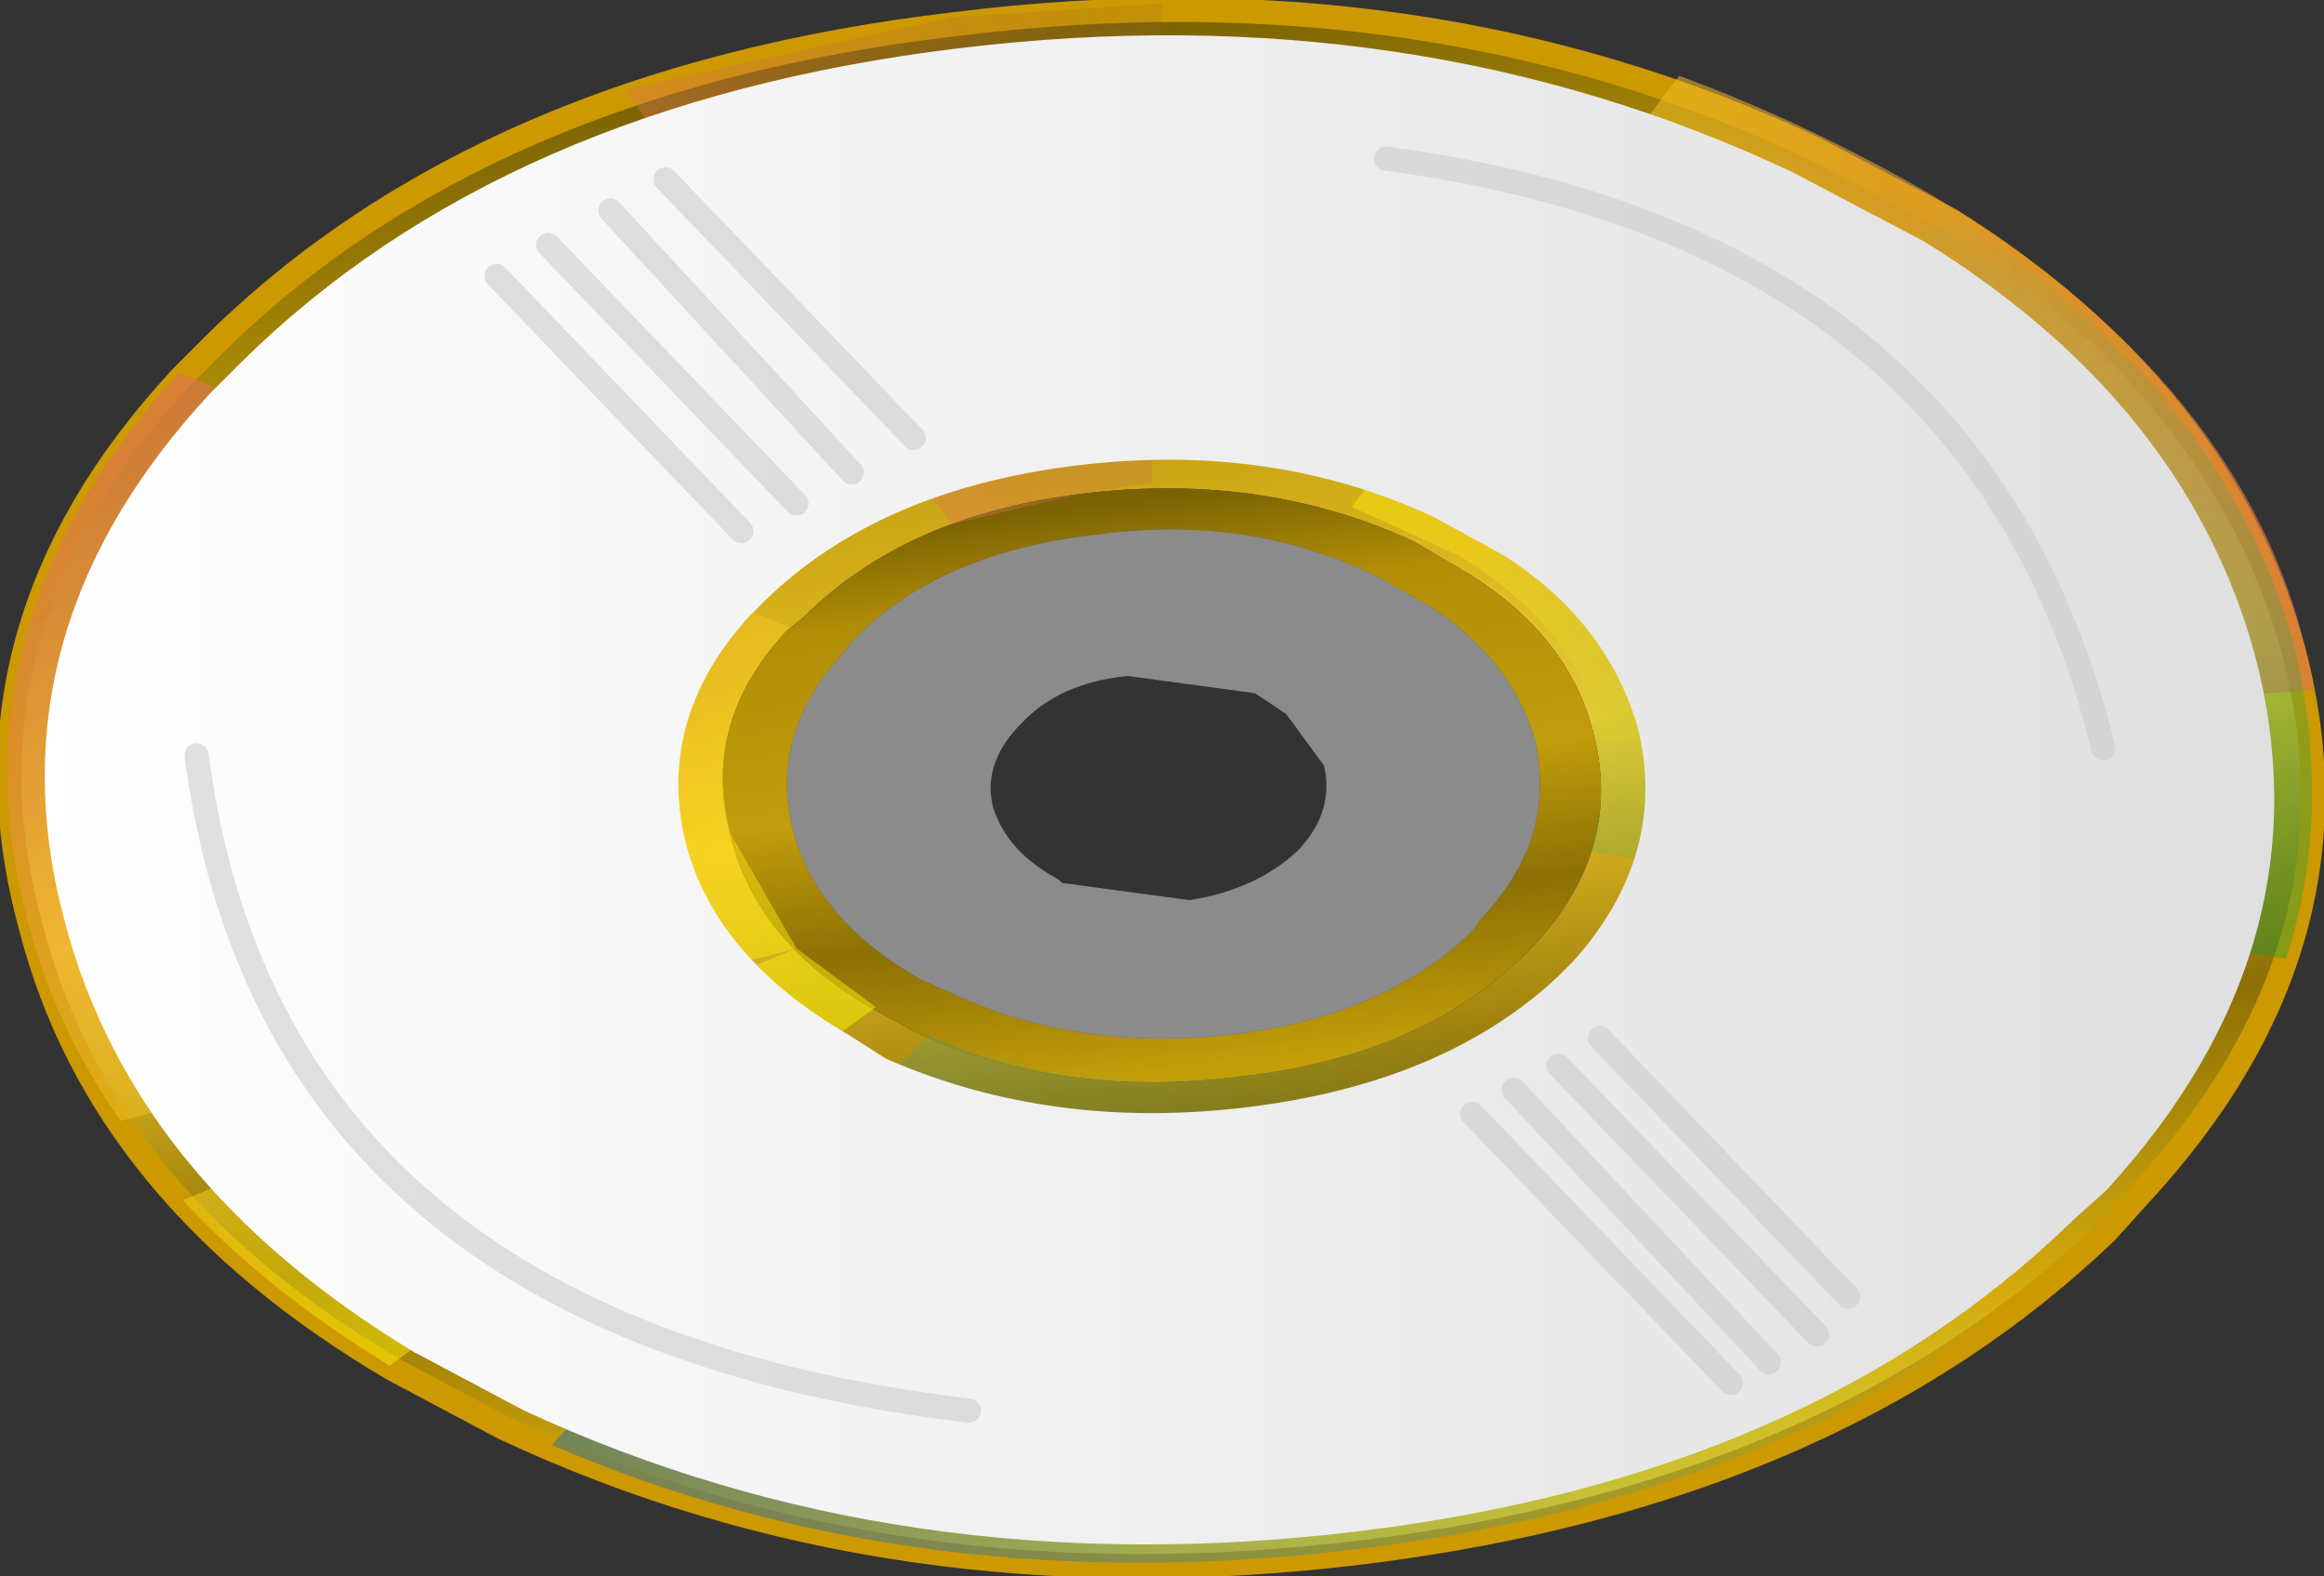 <?xml version="1.0" encoding="UTF-8" standalone="no"?>
<svg xmlns:xlink="http://www.w3.org/1999/xlink" height="22.85px" width="33.7px" xmlns="http://www.w3.org/2000/svg">
  <rect width="100%" height="100%" fill="#333333" stroke="none"/>
  <g transform="matrix(1.0, 0.0, 0.0, 1.0, 16.8, 11.35)">
    <use height="22.85" transform="matrix(1.0, 0.0, 0.0, 1.0, -16.8, -11.35)" width="33.7" xlink:href="#shape0"/>
  </g>
  <defs>
    <g id="shape0" transform="matrix(1.0, 0.0, 0.0, 1.0, 16.8, 11.35)">
      <path d="M4.55 -3.0 L3.7 -3.5 Q1.55 -4.5 -1.05 -4.2 -3.65 -3.9 -5.15 -2.4 L-5.4 -2.2 Q-6.65 -0.85 -6.2 0.8 -5.8 2.35 -4.1 3.3 L-3.55 3.6 Q-1.4 4.6 1.25 4.25 3.8 3.95 5.3 2.5 L5.45 2.35 Q6.75 0.95 6.3 -0.75 5.95 -2.1 4.55 -3.0 M16.45 -1.95 Q17.6 2.35 14.2 6.0 L13.75 6.5 Q9.8 10.3 3.0 11.15 -3.85 12.0 -9.5 9.35 L-11.1 8.5 Q-15.35 6.0 -16.35 2.1 -17.55 -2.25 -14.15 -5.9 L-13.7 -6.35 Q-9.8 -10.2 -2.95 -11.0 3.85 -11.85 9.5 -9.2 L11.5 -8.15 Q15.4 -5.7 16.45 -1.95" fill="url(#gradient0)" fill-rule="evenodd" stroke="none"/>
      <path d="M5.45 -0.65 Q5.1 -1.8 3.95 -2.55 L3.15 -3.0 Q1.3 -3.9 -0.9 -3.6 -3.15 -3.35 -4.4 -2.1 L-4.6 -1.85 Q-5.65 -0.7 -5.3 0.7 -4.95 2.0 -3.45 2.85 L-3.0 3.05 Q-1.2 3.9 1.05 3.65 3.25 3.4 4.55 2.15 L4.65 2.0 Q5.8 0.8 5.45 -0.65 M4.55 -3.0 Q5.95 -2.1 6.3 -0.75 6.75 0.95 5.45 2.35 L5.3 2.5 Q3.8 3.95 1.25 4.25 -1.4 4.6 -3.55 3.6 L-4.1 3.3 Q-5.8 2.35 -6.2 0.8 -6.65 -0.85 -5.4 -2.2 L-5.15 -2.4 Q-3.65 -3.9 -1.05 -4.2 1.55 -4.5 3.7 -3.5 L4.55 -3.0" fill="url(#gradient1)" fill-rule="evenodd" stroke="none"/>
      <path d="M5.45 -0.65 Q5.8 0.8 4.65 2.0 L4.55 2.15 Q3.25 3.4 1.05 3.65 -1.2 3.9 -3.0 3.05 L-3.45 2.85 Q-4.95 2.0 -5.3 0.7 -5.65 -0.7 -4.6 -1.85 L-4.4 -2.1 Q-3.15 -3.35 -0.9 -3.6 1.3 -3.9 3.15 -3.0 L3.95 -2.55 Q5.1 -1.8 5.45 -0.65 M2.4 -0.25 L1.85 -1.0 1.4 -1.3 -0.45 -1.55 Q-1.45 -1.45 -2.0 -0.85 L-2.05 -0.8 Q-2.55 -0.25 -2.4 0.35 -2.2 1.0 -1.45 1.4 L-1.4 1.45 0.45 1.7 Q1.4 1.55 2.0 1.0 L2.05 0.95 Q2.55 0.4 2.4 -0.25" fill="#cccccc" fill-opacity="0.576" fill-rule="evenodd" stroke="none"/>
      <path d="M16.45 -1.95 Q17.6 2.35 14.2 6.0 L13.75 6.5 Q9.8 10.3 3.0 11.15 -3.85 12.0 -9.5 9.35 L-11.1 8.5 Q-15.35 6.0 -16.35 2.1 -17.55 -2.25 -14.15 -5.9 L-13.7 -6.35 Q-9.8 -10.2 -2.95 -11.0 3.85 -11.85 9.5 -9.2 L11.5 -8.15 Q15.4 -5.7 16.45 -1.95 Z" fill="none" stroke="#cc9900" stroke-linecap="round" stroke-linejoin="round" stroke-width="0.35"/>
      <path d="M11.25 -8.5 Q16.05 -5.6 16.75 -1.35 L6.4 -0.6 Q6.2 -2.15 4.35 -3.3 L2.8 -4.0 7.55 -10.25 Q9.45 -9.55 11.25 -8.5" fill="url(#gradient2)" fill-rule="evenodd" stroke="none"/>
      <path d="M11.45 -8.25 Q15.4 -5.75 16.45 -2.05 17.05 0.4 16.35 2.55 L6.25 1.0 Q6.55 0.1 6.3 -0.8 5.9 -2.2 4.55 -3.1 L11.45 -8.25" fill="url(#gradient3)" fill-rule="evenodd" stroke="none"/>
      <path d="M-14.15 6.05 L-5.25 2.4 -4.1 3.25 -11.15 8.45 Q-12.95 7.35 -14.15 6.05 M-14.2 -5.95 L-5.35 -2.25 Q-6.65 -0.9 -6.2 0.75 L-5.25 2.4 -15.05 4.9 Q-16.0 3.55 -16.4 2.0 -17.55 -2.3 -14.2 -5.95" fill="url(#gradient4)" fill-rule="evenodd" stroke="none"/>
      <path d="M-3.0 -3.75 L-7.75 -10.05 -3.0 -11.1 0.05 -11.3 -0.1 -4.35 -1.1 -4.2 -3.0 -3.75" fill="url(#gradient5)" fill-rule="evenodd" stroke="none"/>
      <path d="M-8.8 9.6 L-3.35 3.65 Q-1.25 4.55 1.2 4.25 3.25 4.0 4.6 3.05 L12.15 7.75 Q8.5 10.4 2.95 11.1 -3.45 11.9 -8.8 9.6" fill="url(#gradient6)" fill-rule="evenodd" stroke="none"/>
      <path d="M5.0 -3.3 L4.0 -3.85 Q1.65 -4.95 -1.2 -4.6 -4.05 -4.25 -5.7 -2.65 L-5.95 -2.4 Q-7.3 -0.9 -6.85 0.9 -6.4 2.55 -4.5 3.65 L-3.95 4.0 Q-1.55 5.05 1.3 4.7 4.15 4.35 5.8 2.8 L6.0 2.6 Q7.4 1.05 6.95 -0.8 6.5 -2.35 5.0 -3.3 M15.9 -1.85 Q17.0 2.35 13.75 5.9 L13.25 6.35 Q9.45 10.05 2.9 10.85 -3.7 11.65 -9.2 9.1 L-10.8 8.25 Q-14.85 5.8 -15.85 2.05 -17.0 -2.15 -13.75 -5.65 L-13.3 -6.1 Q-9.5 -9.85 -2.9 -10.65 3.7 -11.45 9.2 -8.85 L11.1 -7.85 Q14.9 -5.5 15.9 -1.85" fill="url(#gradient7)" fill-rule="evenodd" stroke="none"/>
      <path d="M13.7 -0.5 Q11.9 -7.9 3.3 -9.05 M10.0 7.45 L6.4 3.7 M9.55 8.0 L5.8 4.1 M8.3 8.7 L4.55 4.8 M8.85 8.4 L5.15 4.45 M-5.25 -4.05 L-8.85 -7.8 M-3.55 -5.0 L-7.15 -8.75 M-4.45 -4.5 L-7.95 -8.3 M-6.05 -3.65 L-9.6 -7.35 M-2.75 9.1 Q-12.85 7.9 -13.95 -0.4" fill="none" stroke="#cccccc" stroke-linecap="round" stroke-linejoin="round" stroke-opacity="0.576" stroke-width="0.35"/>
    </g>
    <linearGradient gradientTransform="matrix(-0.004, -0.013, 0.02, -0.003, 0.05, 0.05)" gradientUnits="userSpaceOnUse" id="gradient0" spreadMethod="pad" x1="-819.2" x2="819.2">
      <stop offset="0.0" stop-color="#f7c811"/>
      <stop offset="0.267" stop-color="#8c7005"/>
      <stop offset="0.502" stop-color="#f5cc2c"/>
      <stop offset="0.835" stop-color="#b18e06"/>
      <stop offset="1.0" stop-color="#7b6304"/>
    </linearGradient>
    <linearGradient gradientTransform="matrix(-0.001, -0.005, 0.008, -9.0E-4, 0.05, 0.05)" gradientUnits="userSpaceOnUse" id="gradient1" spreadMethod="pad" x1="-819.2" x2="819.2">
      <stop offset="0.0" stop-color="#c49e09"/>
      <stop offset="0.267" stop-color="#8c7005"/>
      <stop offset="0.502" stop-color="#c19c0b"/>
      <stop offset="0.835" stop-color="#b18e06"/>
      <stop offset="1.0" stop-color="#7b6304"/>
    </linearGradient>
    <linearGradient gradientTransform="matrix(0.01, -4.0E-4, 6.0E-4, 0.007, 8.25, -6.2)" gradientUnits="userSpaceOnUse" id="gradient2" spreadMethod="pad" x1="-819.2" x2="819.2">
      <stop offset="0.0" stop-color="#ffff00" stop-opacity="0.463"/>
      <stop offset="1.0" stop-color="#df7253" stop-opacity="0.631"/>
    </linearGradient>
    <linearGradient gradientTransform="matrix(-0.008, -0.004, 0.006, -0.005, 12.05, -1.25)" gradientUnits="userSpaceOnUse" id="gradient3" spreadMethod="pad" x1="-819.2" x2="819.2">
      <stop offset="0.0" stop-color="#009933" stop-opacity="0.376"/>
      <stop offset="1.0" stop-color="#00cccc" stop-opacity="0.0"/>
    </linearGradient>
    <linearGradient gradientTransform="matrix(-0.008, -0.004, 0.006, -0.005, -11.9, 1.4)" gradientUnits="userSpaceOnUse" id="gradient4" spreadMethod="pad" x1="-819.2" x2="819.2">
      <stop offset="0.0" stop-color="#ffff00" stop-opacity="0.463"/>
      <stop offset="1.0" stop-color="#df7253" stop-opacity="0.631"/>
    </linearGradient>
    <linearGradient gradientTransform="matrix(-0.004, 0.001, -0.003, -0.004, -1.9, -7.8)" gradientUnits="userSpaceOnUse" id="gradient5" spreadMethod="pad" x1="-819.2" x2="819.2">
      <stop offset="0.0" stop-color="#996633" stop-opacity="0.176"/>
      <stop offset="1.0" stop-color="#df7253" stop-opacity="0.369"/>
    </linearGradient>
    <linearGradient gradientTransform="matrix(0.005, -0.005, 0.008, 0.004, 1.85, 8.15)" gradientUnits="userSpaceOnUse" id="gradient6" spreadMethod="pad" x1="-819.2" x2="819.2">
      <stop offset="0.0" stop-color="#0066cc" stop-opacity="0.4"/>
      <stop offset="1.0" stop-color="#00cccc" stop-opacity="0.0"/>
    </linearGradient>
    <linearGradient gradientTransform="matrix(0.02, 0.0, 0.0, 0.013, 0.0, 0.1)" gradientUnits="userSpaceOnUse" id="gradient7" spreadMethod="pad" x1="-819.2" x2="819.2">
      <stop offset="0.0" stop-color="#ffffff"/>
      <stop offset="1.0" stop-color="#dfdfdf"/>
    </linearGradient>
  </defs>
</svg>
